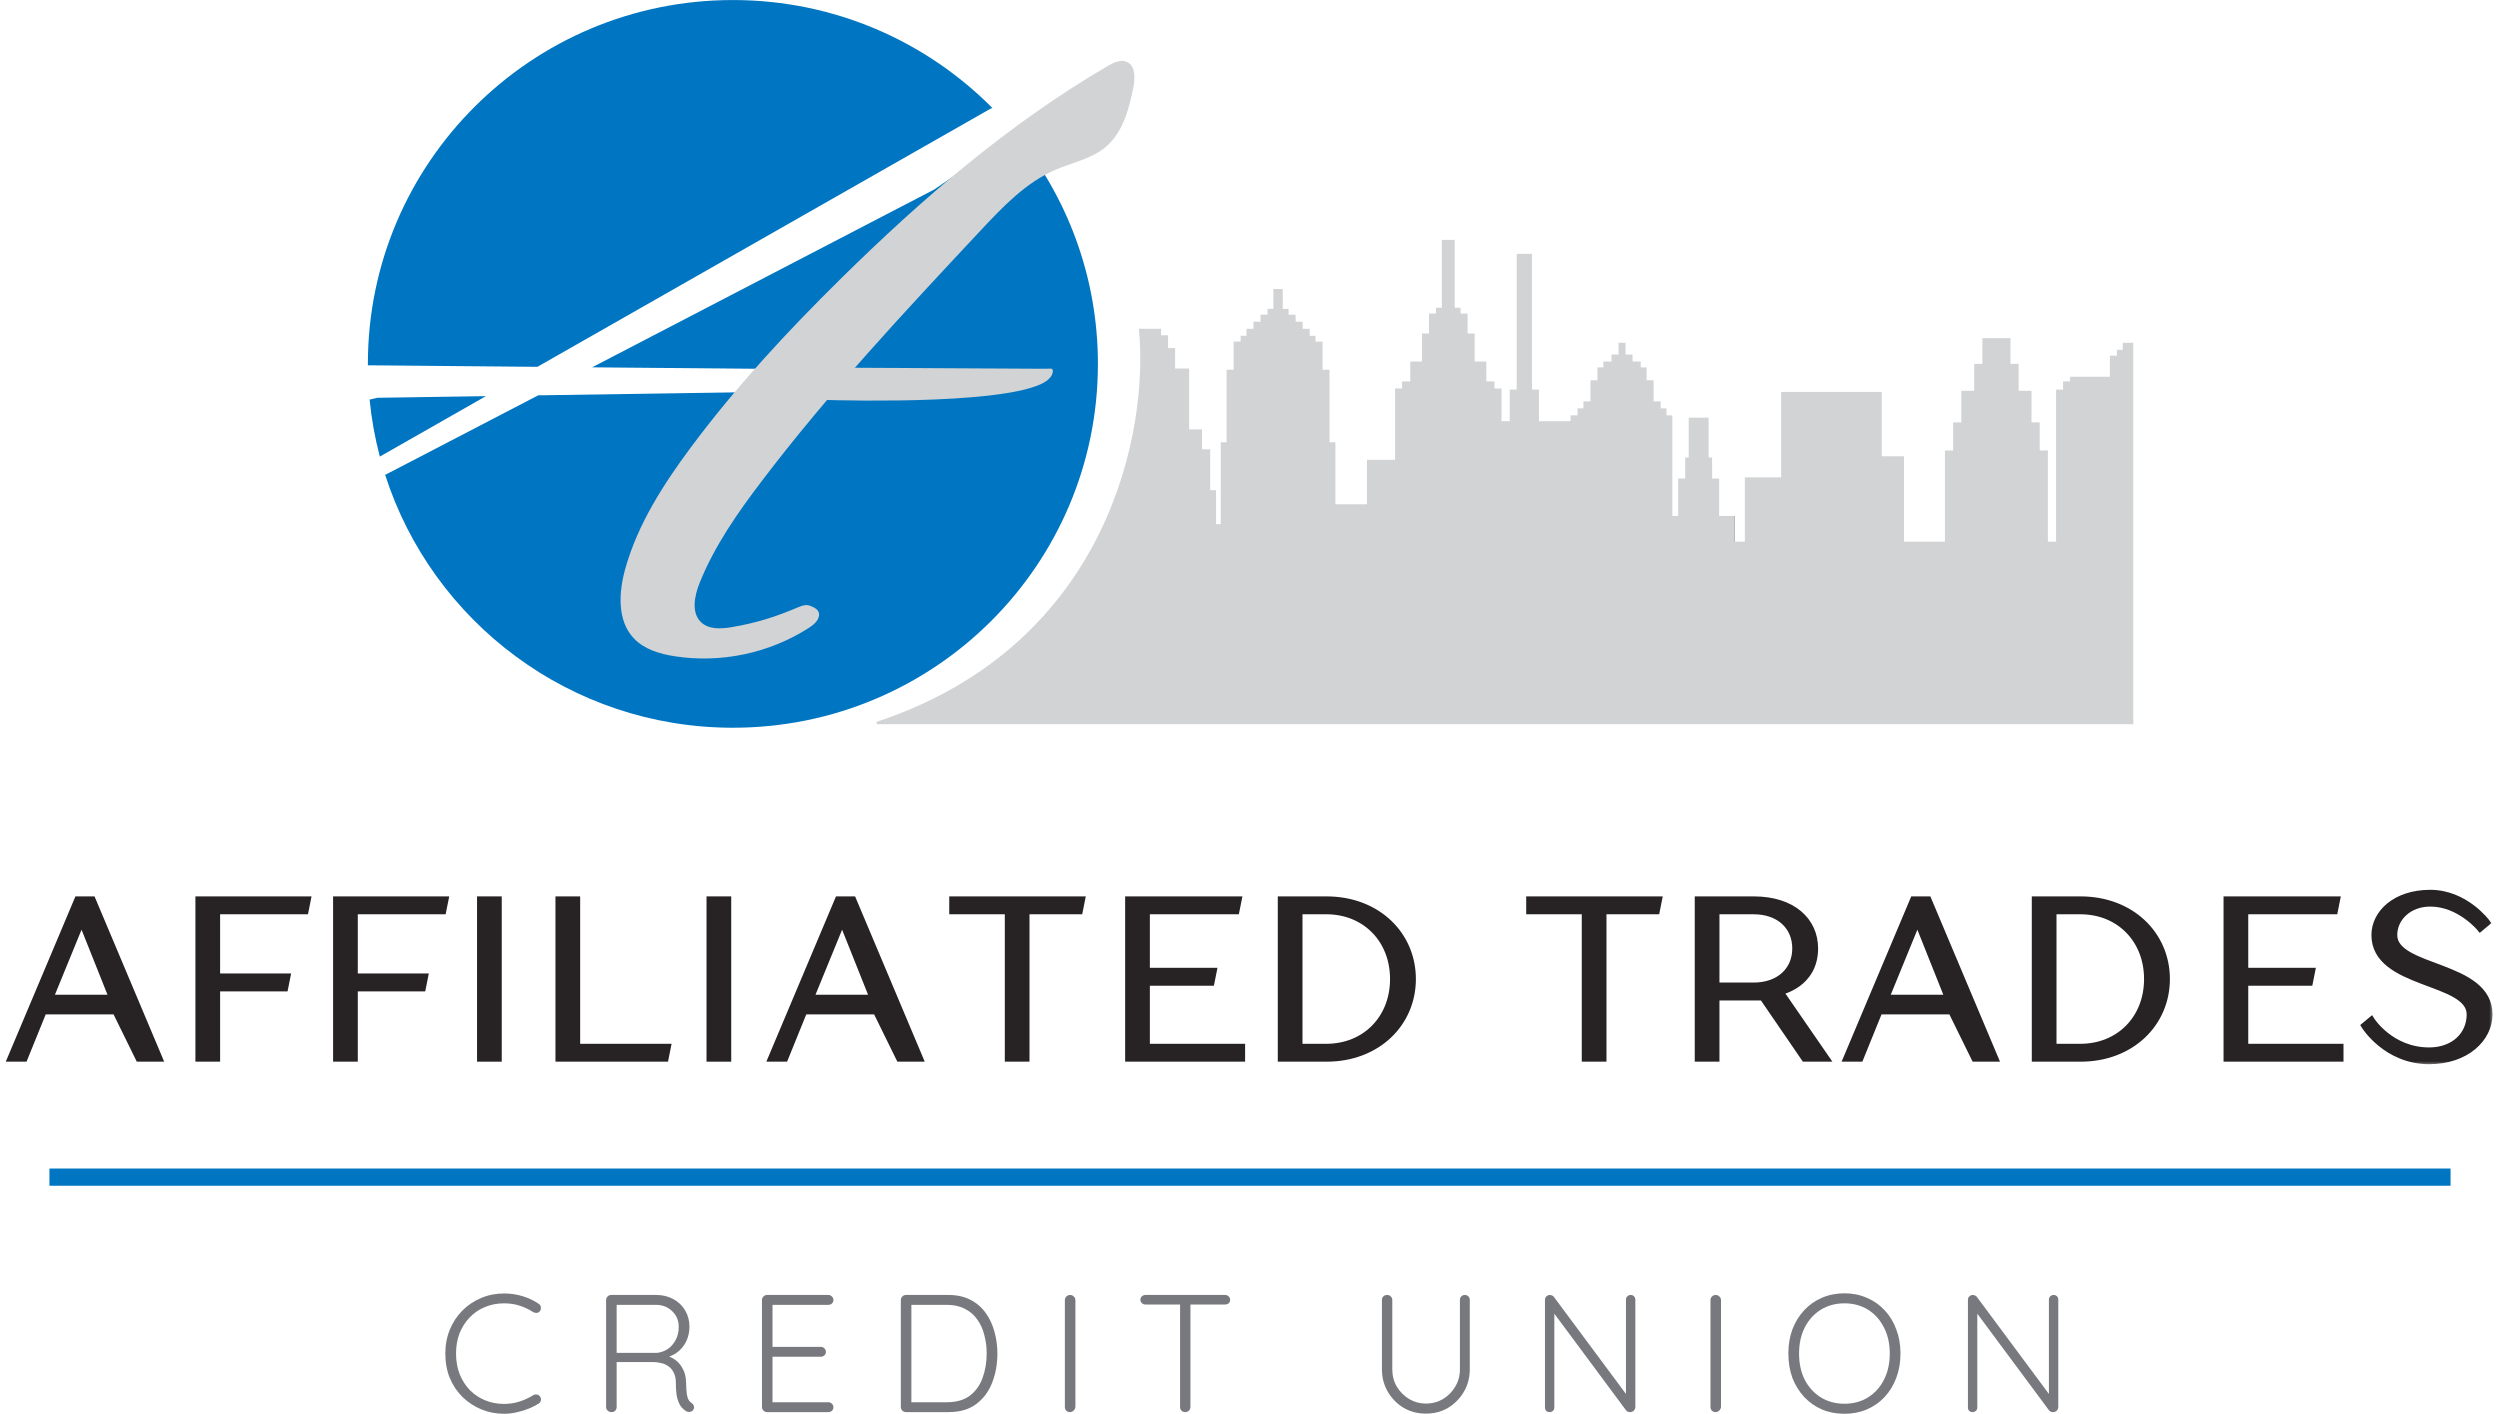 <svg xmlns:xlink="http://www.w3.org/1999/xlink" xmlns="http://www.w3.org/2000/svg" width="290" height="164" viewBox="0 0 290 164" fill="none">
<mask id="path-1-outside-1_745_10354" maskUnits="userSpaceOnUse" x="0.242" y="102.599" width="289" height="21" fill="black">
<rect fill="white" x="0.242" y="102.599" width="289" height="21"/>
<path d="M281.779 123.066C276.781 123.066 274.282 118.988 274.282 118.988L275.071 118.33C275.071 118.33 277.307 121.882 281.779 121.882C284.673 121.882 286.514 120.04 286.514 117.673C286.514 113.595 275.465 114.384 275.465 108.465C275.465 105.966 277.833 103.599 281.911 103.599C285.988 103.599 288.487 107.018 288.487 107.018L287.698 107.676C287.698 107.676 285.33 104.782 281.911 104.782C279.411 104.782 277.702 106.492 277.702 108.465C277.702 112.543 288.75 111.754 288.75 117.673C288.75 120.435 286.12 123.066 281.779 123.066Z"/>
<path d="M236.069 122.776V104.361H241.33C247.249 104.361 251.327 108.438 251.327 113.568C251.327 118.698 247.249 122.776 241.33 122.776H236.069ZM238.174 121.46H241.33C245.803 121.46 249.091 118.172 249.091 113.568C249.091 108.964 245.803 105.676 241.33 105.676H238.174V121.46Z"/>
<path d="M148.604 122.776V104.361H153.865C159.784 104.361 163.862 108.438 163.862 113.568C163.862 118.698 159.784 122.776 153.865 122.776H148.604ZM150.708 121.46H153.865C158.337 121.46 161.625 118.172 161.625 113.568C161.625 108.964 158.337 105.676 153.865 105.676H150.708V121.46Z"/>
<path d="M130.898 122.776V104.361H143.657L143.394 105.676H133.003V112.647H140.763L140.5 113.963H133.003V121.46H144.052V122.776H130.898Z"/>
<path d="M258.312 122.776V104.361H271.071L270.808 105.676H260.417V112.647H268.177L267.914 113.963H260.417V121.46H271.466V122.776H258.312Z"/>
<path d="M116.938 122.776V105.676H110.493V104.361H125.487L125.224 105.676H119.042V122.776H116.938Z"/>
<path d="M183.865 122.776V105.676H177.42V104.361H192.415L192.152 105.676H185.97V122.776H183.865Z"/>
<path d="M196.971 122.776V104.361H203.416C208.02 104.361 210.519 106.86 210.519 110.017C210.519 114.199 206.573 115.015 206.573 115.015V115.147L211.835 122.776H209.335L204.469 115.673H199.076V122.776H196.971ZM199.076 114.357H203.416C206.442 114.357 208.283 112.516 208.283 110.017C208.283 107.518 206.442 105.676 203.416 105.676H199.076V114.357Z"/>
<path d="M64.813 122.776V104.361H66.918V121.46H77.44L77.177 122.776H64.813Z"/>
<path d="M55.717 122.776V104.361H57.821V122.776H55.717Z"/>
<path d="M82.337 122.776V104.361H84.441V122.776H82.337Z"/>
<path d="M23.048 122.776V104.361H35.675L35.412 105.676H25.152V113.305H33.307L33.044 114.62H25.152V122.776H23.048Z"/>
<path d="M39.019 122.776V104.361H51.646L51.383 105.676H41.123V113.305H49.278L49.015 114.62H41.123V122.776H39.019Z"/>
<path d="M1.242 122.776L9.003 104.361H10.713L18.473 122.776H16.105L13.411 117.29H5.045L2.821 122.776H1.242ZM5.806 115.769H13.031L9.529 106.991H9.397L5.806 115.769Z"/>
<path d="M89.467 122.776L97.228 104.361H98.938L106.698 122.776H104.331L101.637 117.29H93.27L91.046 122.776H89.467ZM94.031 115.769H101.256L97.754 106.991H97.623L94.031 115.769Z"/>
<path d="M214.198 122.776L221.958 104.361H223.668L231.428 122.776H229.061L226.367 117.29H218L215.776 122.776H214.198ZM218.761 115.769H225.986L222.484 106.991H222.353L218.761 115.769Z"/>
</mask>
<path d="M281.779 123.066C276.781 123.066 274.282 118.988 274.282 118.988L275.071 118.33C275.071 118.33 277.307 121.882 281.779 121.882C284.673 121.882 286.514 120.04 286.514 117.673C286.514 113.595 275.465 114.384 275.465 108.465C275.465 105.966 277.833 103.599 281.911 103.599C285.988 103.599 288.487 107.018 288.487 107.018L287.698 107.676C287.698 107.676 285.33 104.782 281.911 104.782C279.411 104.782 277.702 106.492 277.702 108.465C277.702 112.543 288.75 111.754 288.75 117.673C288.75 120.435 286.12 123.066 281.779 123.066Z" fill="#272223"/>
<path d="M236.069 122.776V104.361H241.33C247.249 104.361 251.327 108.438 251.327 113.568C251.327 118.698 247.249 122.776 241.33 122.776H236.069ZM238.174 121.46H241.33C245.803 121.46 249.091 118.172 249.091 113.568C249.091 108.964 245.803 105.676 241.33 105.676H238.174V121.46Z" fill="#272223"/>
<path d="M148.604 122.776V104.361H153.865C159.784 104.361 163.862 108.438 163.862 113.568C163.862 118.698 159.784 122.776 153.865 122.776H148.604ZM150.708 121.46H153.865C158.337 121.46 161.625 118.172 161.625 113.568C161.625 108.964 158.337 105.676 153.865 105.676H150.708V121.46Z" fill="#272223"/>
<path d="M130.898 122.776V104.361H143.657L143.394 105.676H133.003V112.647H140.763L140.5 113.963H133.003V121.46H144.052V122.776H130.898Z" fill="#272223"/>
<path d="M258.312 122.776V104.361H271.071L270.808 105.676H260.417V112.647H268.177L267.914 113.963H260.417V121.46H271.466V122.776H258.312Z" fill="#272223"/>
<path d="M116.938 122.776V105.676H110.493V104.361H125.487L125.224 105.676H119.042V122.776H116.938Z" fill="#272223"/>
<path d="M183.865 122.776V105.676H177.42V104.361H192.415L192.152 105.676H185.97V122.776H183.865Z" fill="#272223"/>
<path d="M196.971 122.776V104.361H203.416C208.02 104.361 210.519 106.86 210.519 110.017C210.519 114.199 206.573 115.015 206.573 115.015V115.147L211.835 122.776H209.335L204.469 115.673H199.076V122.776H196.971ZM199.076 114.357H203.416C206.442 114.357 208.283 112.516 208.283 110.017C208.283 107.518 206.442 105.676 203.416 105.676H199.076V114.357Z" fill="#272223"/>
<path d="M64.813 122.776V104.361H66.918V121.46H77.44L77.177 122.776H64.813Z" fill="#272223"/>
<path d="M55.717 122.776V104.361H57.821V122.776H55.717Z" fill="#272223"/>
<path d="M82.337 122.776V104.361H84.441V122.776H82.337Z" fill="#272223"/>
<path d="M23.048 122.776V104.361H35.675L35.412 105.676H25.152V113.305H33.307L33.044 114.62H25.152V122.776H23.048Z" fill="#272223"/>
<path d="M39.019 122.776V104.361H51.646L51.383 105.676H41.123V113.305H49.278L49.015 114.62H41.123V122.776H39.019Z" fill="#272223"/>
<path d="M1.242 122.776L9.003 104.361H10.713L18.473 122.776H16.105L13.411 117.29H5.045L2.821 122.776H1.242ZM5.806 115.769H13.031L9.529 106.991H9.397L5.806 115.769Z" fill="#272223"/>
<path d="M89.467 122.776L97.228 104.361H98.938L106.698 122.776H104.331L101.637 117.29H93.27L91.046 122.776H89.467ZM94.031 115.769H101.256L97.754 106.991H97.623L94.031 115.769Z" fill="#272223"/>
<path d="M214.198 122.776L221.958 104.361H223.668L231.428 122.776H229.061L226.367 117.29H218L215.776 122.776H214.198ZM218.761 115.769H225.986L222.484 106.991H222.353L218.761 115.769Z" fill="#272223"/>
<path d="M281.779 123.066C276.781 123.066 274.282 118.988 274.282 118.988L275.071 118.33C275.071 118.33 277.307 121.882 281.779 121.882C284.673 121.882 286.514 120.04 286.514 117.673C286.514 113.595 275.465 114.384 275.465 108.465C275.465 105.966 277.833 103.599 281.911 103.599C285.988 103.599 288.487 107.018 288.487 107.018L287.698 107.676C287.698 107.676 285.33 104.782 281.911 104.782C279.411 104.782 277.702 106.492 277.702 108.465C277.702 112.543 288.75 111.754 288.75 117.673C288.75 120.435 286.12 123.066 281.779 123.066Z" stroke="#272223" stroke-width="0.761" mask="url(#path-1-outside-1_745_10354)"/>
<path d="M236.069 122.776V104.361H241.33C247.249 104.361 251.327 108.438 251.327 113.568C251.327 118.698 247.249 122.776 241.33 122.776H236.069ZM238.174 121.46H241.33C245.803 121.46 249.091 118.172 249.091 113.568C249.091 108.964 245.803 105.676 241.33 105.676H238.174V121.46Z" stroke="#272223" stroke-width="0.761" mask="url(#path-1-outside-1_745_10354)"/>
<path d="M148.604 122.776V104.361H153.865C159.784 104.361 163.862 108.438 163.862 113.568C163.862 118.698 159.784 122.776 153.865 122.776H148.604ZM150.708 121.46H153.865C158.337 121.46 161.625 118.172 161.625 113.568C161.625 108.964 158.337 105.676 153.865 105.676H150.708V121.46Z" stroke="#272223" stroke-width="0.761" mask="url(#path-1-outside-1_745_10354)"/>
<path d="M130.898 122.776V104.361H143.657L143.394 105.676H133.003V112.647H140.763L140.5 113.963H133.003V121.46H144.052V122.776H130.898Z" stroke="#272223" stroke-width="0.761" mask="url(#path-1-outside-1_745_10354)"/>
<path d="M258.312 122.776V104.361H271.071L270.808 105.676H260.417V112.647H268.177L267.914 113.963H260.417V121.46H271.466V122.776H258.312Z" stroke="#272223" stroke-width="0.761" mask="url(#path-1-outside-1_745_10354)"/>
<path d="M116.938 122.776V105.676H110.493V104.361H125.487L125.224 105.676H119.042V122.776H116.938Z" stroke="#272223" stroke-width="0.761" mask="url(#path-1-outside-1_745_10354)"/>
<path d="M183.865 122.776V105.676H177.42V104.361H192.415L192.152 105.676H185.97V122.776H183.865Z" stroke="#272223" stroke-width="0.761" mask="url(#path-1-outside-1_745_10354)"/>
<path d="M196.971 122.776V104.361H203.416C208.02 104.361 210.519 106.86 210.519 110.017C210.519 114.199 206.573 115.015 206.573 115.015V115.147L211.835 122.776H209.335L204.469 115.673H199.076V122.776H196.971ZM199.076 114.357H203.416C206.442 114.357 208.283 112.516 208.283 110.017C208.283 107.518 206.442 105.676 203.416 105.676H199.076V114.357Z" stroke="#272223" stroke-width="0.761" mask="url(#path-1-outside-1_745_10354)"/>
<path d="M64.813 122.776V104.361H66.918V121.46H77.44L77.177 122.776H64.813Z" stroke="#272223" stroke-width="0.761" mask="url(#path-1-outside-1_745_10354)"/>
<path d="M55.717 122.776V104.361H57.821V122.776H55.717Z" stroke="#272223" stroke-width="0.761" mask="url(#path-1-outside-1_745_10354)"/>
<path d="M82.337 122.776V104.361H84.441V122.776H82.337Z" stroke="#272223" stroke-width="0.761" mask="url(#path-1-outside-1_745_10354)"/>
<path d="M23.048 122.776V104.361H35.675L35.412 105.676H25.152V113.305H33.307L33.044 114.62H25.152V122.776H23.048Z" stroke="#272223" stroke-width="0.761" mask="url(#path-1-outside-1_745_10354)"/>
<path d="M39.019 122.776V104.361H51.646L51.383 105.676H41.123V113.305H49.278L49.015 114.62H41.123V122.776H39.019Z" stroke="#272223" stroke-width="0.761" mask="url(#path-1-outside-1_745_10354)"/>
<path d="M1.242 122.776L9.003 104.361H10.713L18.473 122.776H16.105L13.411 117.29H5.045L2.821 122.776H1.242ZM5.806 115.769H13.031L9.529 106.991H9.397L5.806 115.769Z" stroke="#272223" stroke-width="0.761" mask="url(#path-1-outside-1_745_10354)"/>
<path d="M89.467 122.776L97.228 104.361H98.938L106.698 122.776H104.331L101.637 117.29H93.27L91.046 122.776H89.467ZM94.031 115.769H101.256L97.754 106.991H97.623L94.031 115.769Z" stroke="#272223" stroke-width="0.761" mask="url(#path-1-outside-1_745_10354)"/>
<path d="M214.198 122.776L221.958 104.361H223.668L231.428 122.776H229.061L226.367 117.29H218L215.776 122.776H214.198ZM218.761 115.769H225.986L222.484 106.991H222.353L218.761 115.769Z" stroke="#272223" stroke-width="0.761" mask="url(#path-1-outside-1_745_10354)"/>
<path d="M62.47 151.226C62.626 151.329 62.716 151.465 62.742 151.633C62.768 151.789 62.729 151.944 62.626 152.099C62.535 152.216 62.419 152.28 62.276 152.293C62.134 152.306 61.998 152.28 61.869 152.216C61.377 151.892 60.846 151.64 60.277 151.459C59.721 151.277 59.119 151.187 58.472 151.187C57.682 151.187 56.945 151.329 56.259 151.614C55.586 151.886 54.997 152.287 54.492 152.817C53.988 153.335 53.593 153.95 53.308 154.661C53.036 155.373 52.901 156.156 52.901 157.01C52.901 157.89 53.043 158.693 53.328 159.417C53.612 160.129 54.007 160.744 54.512 161.261C55.029 161.779 55.625 162.174 56.298 162.445C56.971 162.717 57.695 162.853 58.472 162.853C59.106 162.853 59.701 162.763 60.258 162.581C60.827 162.4 61.358 162.154 61.849 161.844C61.979 161.766 62.115 161.74 62.257 161.766C62.412 161.779 62.535 161.85 62.626 161.98C62.742 162.122 62.781 162.277 62.742 162.445C62.716 162.601 62.632 162.724 62.49 162.814C62.166 163.021 61.785 163.215 61.345 163.397C60.905 163.578 60.439 163.72 59.947 163.824C59.455 163.94 58.963 163.998 58.472 163.998C57.54 163.998 56.666 163.83 55.851 163.494C55.036 163.157 54.311 162.685 53.677 162.077C53.043 161.456 52.545 160.718 52.182 159.864C51.833 159.01 51.658 158.058 51.658 157.01C51.658 156.001 51.833 155.076 52.182 154.234C52.532 153.38 53.017 152.643 53.638 152.021C54.259 151.4 54.984 150.915 55.812 150.566C56.641 150.216 57.527 150.042 58.472 150.042C59.209 150.042 59.921 150.145 60.607 150.352C61.293 150.559 61.914 150.85 62.47 151.226Z" fill="#78797E"/>
<path d="M70.969 163.804C70.774 163.804 70.613 163.746 70.483 163.63C70.367 163.513 70.308 163.377 70.308 163.222V150.799C70.308 150.643 70.367 150.507 70.483 150.391C70.6 150.274 70.736 150.216 70.891 150.216H76.132C76.87 150.216 77.53 150.378 78.112 150.701C78.694 151.012 79.147 151.446 79.471 152.002C79.807 152.559 79.975 153.186 79.975 153.885C79.975 154.454 79.872 154.979 79.665 155.457C79.458 155.936 79.167 156.344 78.791 156.68C78.416 157.004 77.995 157.243 77.53 157.398L76.85 157.185C77.329 157.224 77.775 157.379 78.19 157.651C78.604 157.91 78.934 158.272 79.18 158.738C79.438 159.191 79.574 159.741 79.587 160.388C79.6 160.944 79.626 161.378 79.665 161.688C79.717 161.999 79.788 162.232 79.878 162.387C79.969 162.543 80.085 162.665 80.228 162.756C80.357 162.834 80.441 162.944 80.48 163.086C80.532 163.228 80.519 163.364 80.441 163.494C80.389 163.597 80.312 163.675 80.208 163.727C80.118 163.765 80.021 163.785 79.917 163.785C79.814 163.785 79.71 163.759 79.607 163.707C79.425 163.604 79.238 163.442 79.044 163.222C78.862 163.002 78.707 162.678 78.578 162.251C78.461 161.824 78.403 161.229 78.403 160.466C78.403 159.961 78.319 159.547 78.151 159.223C77.995 158.9 77.788 158.654 77.53 158.486C77.284 158.304 77.005 158.181 76.695 158.117C76.397 158.039 76.112 158 75.841 158H71.318L71.531 157.728V163.222C71.531 163.377 71.48 163.513 71.376 163.63C71.273 163.746 71.137 163.804 70.969 163.804ZM71.318 156.933H76.19C76.63 156.894 77.044 156.751 77.433 156.506C77.821 156.247 78.131 155.897 78.364 155.457C78.61 155.017 78.733 154.506 78.733 153.924C78.733 153.186 78.481 152.578 77.976 152.099C77.484 151.607 76.837 151.361 76.035 151.361H71.395L71.531 151.09V157.204L71.318 156.933Z" fill="#78797E"/>
<path d="M88.97 150.216H96.094C96.25 150.216 96.386 150.274 96.502 150.391C96.619 150.494 96.677 150.63 96.677 150.799C96.677 150.967 96.619 151.103 96.502 151.206C96.386 151.31 96.25 151.361 96.094 151.361H89.417L89.611 151.031V156.486L89.397 156.234H95.221C95.376 156.234 95.512 156.292 95.629 156.408C95.745 156.525 95.803 156.661 95.803 156.816C95.803 156.984 95.745 157.12 95.629 157.224C95.512 157.327 95.376 157.379 95.221 157.379H89.436L89.611 157.185V162.775L89.514 162.659H96.094C96.25 162.659 96.386 162.717 96.502 162.834C96.619 162.95 96.677 163.086 96.677 163.241C96.677 163.41 96.619 163.545 96.502 163.649C96.386 163.753 96.25 163.804 96.094 163.804H88.97C88.815 163.804 88.679 163.746 88.563 163.63C88.446 163.513 88.388 163.377 88.388 163.222V150.799C88.388 150.643 88.446 150.507 88.563 150.391C88.679 150.274 88.815 150.216 88.97 150.216Z" fill="#78797E"/>
<path d="M110.028 150.216C110.986 150.216 111.821 150.397 112.533 150.76C113.257 151.122 113.853 151.627 114.318 152.274C114.784 152.908 115.127 153.633 115.347 154.448C115.58 155.263 115.697 156.117 115.697 157.01C115.697 158.253 115.49 159.391 115.075 160.427C114.674 161.449 114.053 162.271 113.212 162.892C112.384 163.5 111.323 163.804 110.028 163.804H105.079C104.923 163.804 104.787 163.746 104.671 163.63C104.554 163.513 104.496 163.377 104.496 163.222V150.799C104.496 150.643 104.554 150.507 104.671 150.391C104.787 150.274 104.923 150.216 105.079 150.216H110.028ZM109.834 162.659C110.934 162.659 111.821 162.407 112.494 161.902C113.167 161.397 113.658 160.718 113.969 159.864C114.293 158.997 114.454 158.046 114.454 157.01C114.454 156.26 114.364 155.548 114.183 154.875C114.014 154.189 113.743 153.587 113.367 153.07C113.005 152.539 112.526 152.125 111.931 151.827C111.348 151.517 110.65 151.361 109.834 151.361H105.583L105.719 151.187V162.853L105.603 162.659H109.834Z" fill="#78797E"/>
<path d="M124.747 163.203C124.734 163.371 124.662 163.513 124.533 163.63C124.417 163.746 124.281 163.804 124.125 163.804C123.944 163.804 123.795 163.746 123.679 163.63C123.575 163.513 123.524 163.371 123.524 163.203V150.818C123.524 150.65 123.582 150.507 123.698 150.391C123.815 150.274 123.964 150.216 124.145 150.216C124.3 150.216 124.436 150.274 124.552 150.391C124.682 150.507 124.747 150.65 124.747 150.818V163.203Z" fill="#78797E"/>
<path d="M137.489 163.804C137.308 163.804 137.159 163.746 137.043 163.63C136.939 163.513 136.888 163.377 136.888 163.222V150.857H138.091V163.222C138.091 163.377 138.033 163.513 137.917 163.63C137.8 163.746 137.658 163.804 137.489 163.804ZM132.87 151.323C132.714 151.323 132.578 151.271 132.462 151.167C132.345 151.064 132.287 150.928 132.287 150.76C132.287 150.604 132.345 150.475 132.462 150.372C132.578 150.268 132.714 150.216 132.87 150.216H142.109C142.265 150.216 142.401 150.268 142.517 150.372C142.634 150.475 142.692 150.611 142.692 150.779C142.692 150.947 142.634 151.083 142.517 151.187C142.401 151.277 142.265 151.323 142.109 151.323H132.87Z" fill="#78797E"/>
<path d="M169.911 150.217C170.093 150.217 170.235 150.275 170.339 150.392C170.442 150.495 170.494 150.631 170.494 150.799V158.836C170.494 159.793 170.267 160.66 169.814 161.437C169.361 162.213 168.753 162.834 167.99 163.3C167.226 163.753 166.366 163.98 165.408 163.98C164.45 163.98 163.583 163.753 162.807 163.3C162.043 162.834 161.435 162.213 160.982 161.437C160.529 160.66 160.303 159.793 160.303 158.836V150.799C160.303 150.631 160.354 150.495 160.458 150.392C160.574 150.275 160.73 150.217 160.924 150.217C161.079 150.217 161.215 150.275 161.332 150.392C161.448 150.495 161.506 150.631 161.506 150.799V158.836C161.506 159.586 161.681 160.259 162.03 160.854C162.393 161.45 162.872 161.928 163.467 162.291C164.062 162.64 164.709 162.815 165.408 162.815C166.133 162.815 166.793 162.64 167.388 162.291C167.983 161.928 168.456 161.45 168.805 160.854C169.167 160.259 169.349 159.586 169.349 158.836V150.799C169.349 150.631 169.4 150.495 169.504 150.392C169.607 150.275 169.743 150.217 169.911 150.217Z" fill="#78797E"/>
<path d="M189.155 150.217C189.323 150.217 189.453 150.269 189.543 150.372C189.647 150.476 189.699 150.605 189.699 150.76V163.184C189.699 163.378 189.634 163.533 189.505 163.65C189.388 163.753 189.252 163.805 189.097 163.805C189.019 163.805 188.935 163.792 188.845 163.766C188.754 163.727 188.683 163.676 188.631 163.611L179.973 151.944L180.303 151.77V163.281C180.303 163.423 180.252 163.546 180.148 163.65C180.045 163.753 179.915 163.805 179.76 163.805C179.592 163.805 179.456 163.753 179.352 163.65C179.262 163.546 179.216 163.423 179.216 163.281V150.799C179.216 150.605 179.275 150.463 179.391 150.372C179.508 150.269 179.637 150.217 179.779 150.217C179.857 150.217 179.941 150.236 180.032 150.275C180.122 150.301 180.193 150.353 180.245 150.43L188.806 161.961L188.612 162.31V150.76C188.612 150.605 188.663 150.476 188.767 150.372C188.883 150.269 189.013 150.217 189.155 150.217Z" fill="#78797E"/>
<path d="M199.637 163.203C199.624 163.371 199.553 163.514 199.424 163.63C199.307 163.747 199.172 163.805 199.016 163.805C198.835 163.805 198.686 163.747 198.57 163.63C198.466 163.514 198.414 163.371 198.414 163.203V150.819C198.414 150.65 198.473 150.508 198.589 150.392C198.706 150.275 198.854 150.217 199.036 150.217C199.191 150.217 199.327 150.275 199.443 150.392C199.573 150.508 199.637 150.65 199.637 150.819V163.203Z" fill="#78797E"/>
<path d="M220.456 157.011C220.456 158.033 220.294 158.971 219.97 159.826C219.66 160.667 219.213 161.404 218.631 162.038C218.048 162.66 217.356 163.145 216.554 163.494C215.764 163.831 214.897 163.999 213.953 163.999C213.008 163.999 212.134 163.831 211.332 163.494C210.543 163.145 209.857 162.66 209.274 162.038C208.692 161.404 208.239 160.667 207.916 159.826C207.605 158.971 207.45 158.033 207.45 157.011C207.45 155.989 207.605 155.057 207.916 154.216C208.239 153.361 208.692 152.624 209.274 152.003C209.857 151.369 210.543 150.883 211.332 150.547C212.134 150.197 213.008 150.023 213.953 150.023C214.897 150.023 215.764 150.197 216.554 150.547C217.356 150.883 218.048 151.369 218.631 152.003C219.213 152.624 219.66 153.361 219.97 154.216C220.294 155.057 220.456 155.989 220.456 157.011ZM219.213 157.011C219.213 155.859 218.987 154.85 218.534 153.983C218.094 153.103 217.479 152.417 216.69 151.925C215.9 151.433 214.988 151.187 213.953 151.187C212.93 151.187 212.018 151.433 211.216 151.925C210.426 152.417 209.805 153.103 209.352 153.983C208.912 154.85 208.692 155.859 208.692 157.011C208.692 158.163 208.912 159.178 209.352 160.058C209.805 160.926 210.426 161.605 211.216 162.097C212.018 162.588 212.93 162.834 213.953 162.834C214.988 162.834 215.9 162.588 216.69 162.097C217.479 161.605 218.094 160.926 218.534 160.058C218.987 159.178 219.213 158.163 219.213 157.011Z" fill="#78797E"/>
<path d="M238.219 150.217C238.387 150.217 238.516 150.269 238.607 150.372C238.711 150.476 238.762 150.605 238.762 150.76V163.184C238.762 163.378 238.698 163.533 238.568 163.65C238.452 163.753 238.316 163.805 238.161 163.805C238.083 163.805 237.999 163.792 237.908 163.766C237.818 163.727 237.746 163.676 237.695 163.611L229.037 151.944L229.367 151.77V163.281C229.367 163.423 229.315 163.546 229.212 163.65C229.108 163.753 228.979 163.805 228.824 163.805C228.655 163.805 228.519 163.753 228.416 163.65C228.325 163.546 228.28 163.423 228.28 163.281V150.799C228.28 150.605 228.338 150.463 228.455 150.372C228.571 150.269 228.701 150.217 228.843 150.217C228.921 150.217 229.005 150.236 229.095 150.275C229.186 150.301 229.257 150.353 229.309 150.43L237.869 161.961L237.675 162.31V150.76C237.675 150.605 237.727 150.476 237.831 150.372C237.947 150.269 238.076 150.217 238.219 150.217Z" fill="#78797E"/>
<line x1="284.264" y1="136.548" x2="5.736" y2="136.548" stroke="#0075C2" stroke-width="1.997"/>
<path d="M199.418 59.988H201.046V63.245L194.668 63.517L194.939 61.617" stroke="black" stroke-width="0.271"/>
<path fill-rule="evenodd" clip-rule="evenodd" d="M127.358 42.211C127.358 65.521 108.401 84.417 85.016 84.417C66.135 84.417 50.141 72.099 44.68 55.086L62.432 45.859L97.231 45.329L99.402 42.886L68.685 42.609L108.36 21.988L117.813 15.514C123.779 22.788 127.358 32.083 127.358 42.211ZM62.337 42.552L114.874 12.624L115.113 12.524C107.439 4.793 96.788 0.004 85.016 0.004C61.631 0.004 42.674 18.901 42.674 42.211C42.674 42.265 42.674 42.32 42.674 42.374L62.337 42.552ZM56.368 45.952L43.76 46.144L42.875 46.352C43.096 48.612 43.496 50.821 44.06 52.963L56.368 45.952Z" fill="#0075C2"/>
<path d="M125.213 18.669C124.301 19.003 123.365 19.294 122.475 19.677C119.003 21.161 116.319 23.995 113.74 26.75C104.952 36.144 96.144 45.557 88.365 55.803C85.564 59.492 82.874 63.327 81.153 67.626C80.543 69.149 80.157 71.136 81.381 72.23C82.28 73.033 83.645 72.951 84.837 72.756C86.194 72.531 87.537 72.219 88.856 71.822C90.175 71.426 91.457 70.916 92.732 70.384C93.177 70.199 93.568 70.107 94.03 70.291C94.516 70.487 95.075 70.772 95.01 71.383C94.939 72.037 94.35 72.498 93.796 72.854C89.244 75.774 83.61 76.96 78.265 76.127C76.531 75.856 74.737 75.329 73.529 74.056C71.564 71.988 71.767 68.69 72.541 65.943C73.985 60.813 76.919 56.234 80.095 51.954C85.331 44.9 91.329 38.44 97.585 32.276C106.996 23.004 117.095 14.308 128.503 7.65C129.184 7.251 130.012 6.852 130.729 7.183C131.717 7.642 131.684 9.037 131.475 10.103C130.968 12.695 130.219 15.45 128.172 17.122C127.301 17.834 126.277 18.279 125.216 18.667L125.213 18.669Z" fill="#D2D3D5"/>
<path d="M122.038 42.808C122.038 42.808 122.033 42.802 122.027 42.799C121.948 42.74 121.856 42.761 121.764 42.764C121.639 42.767 121.514 42.77 121.392 42.77C121.137 42.772 120.879 42.775 120.624 42.775C119.88 42.775 119.139 42.761 118.395 42.761L114.172 42.74C112.538 42.732 110.904 42.723 109.27 42.713L104.39 42.685L100.232 42.664L97.49 42.65H96.787L94.098 46.347C94.147 46.279 94.825 46.371 94.906 46.374C95.642 46.396 96.375 46.415 97.111 46.428C98.191 46.45 99.271 46.464 100.351 46.469C101.66 46.474 102.965 46.469 104.273 46.453C105.687 46.434 107.104 46.396 108.518 46.336C109.933 46.276 111.328 46.198 112.728 46.078C114.004 45.972 115.28 45.837 116.547 45.639C117.581 45.478 118.615 45.283 119.614 44.974C120.295 44.764 121.023 44.507 121.574 44.043C121.753 43.893 121.913 43.709 122.016 43.497C122.098 43.331 122.217 42.954 122.038 42.805V42.808Z" fill="#D2D3D5"/>
<path d="M225.612 63.105H220.727" stroke="black" stroke-width="0.271"/>
<path d="M167.392 27.958V35.83H166.713V36.508H165.899V38.815H165.084V42.072H163.727V44.38H162.777V45.194H161.963V53.472H158.706V58.629H154.77V51.437H154.092V43.022H153.277V39.765H152.463V39.087H151.785V38.273H150.97V37.458H150.156V36.644H149.342V35.965H148.663V33.658H147.849V35.965H147.17V36.644H146.356V37.458H145.542V38.273H144.728V39.087H144.049V39.765H143.235V43.022H142.421V51.437H141.742V60.936H140.928V57.001H140.249V52.251H139.299V49.944H137.806V42.887H136.178V40.514H135.364V39.027H134.549V38.273H132.378L134.549 57.001L134.389 57.32L132.242 38.137C133.418 49.627 128.958 74.86 101.707 83.872H247.326V39.901H246.376V40.715H245.697V41.394H244.883V43.837H240.269V44.38H239.454V45.33H238.64V62.972H237.419V52.386H236.469V49.13H235.519V45.465H234.026V42.344H233.076V39.358H230.09V42.344H229.14V45.465H227.648V49.13H226.698V52.386H225.748V62.972H220.726V53.065H218.148V45.601H206.748V55.508H202.541V62.972H201.048V59.986H199.284V55.644H198.469V53.201H198.062V48.587H196.027V53.201H195.62V55.644H194.805V59.986H193.855V48.315H193.177V47.501H192.498V46.687H191.684V44.244H190.87V42.751H190.191V42.072H189.241V41.258H188.427V39.901H187.884V41.258H187.07V42.072H186.12V42.751H185.441V44.244H184.627V46.687H183.813V47.501H183.134V48.315H182.32V48.994H178.384V45.33H177.57V29.587H176.077V45.33H175.263V48.994H174.041V45.194H173.227V44.38H172.277V42.072H170.92V38.815H170.106V36.508H169.291V35.83H168.613V27.958H167.392Z" fill="#D2D3D5" stroke="#D2D3D5" stroke-width="0.271"/>
</svg>